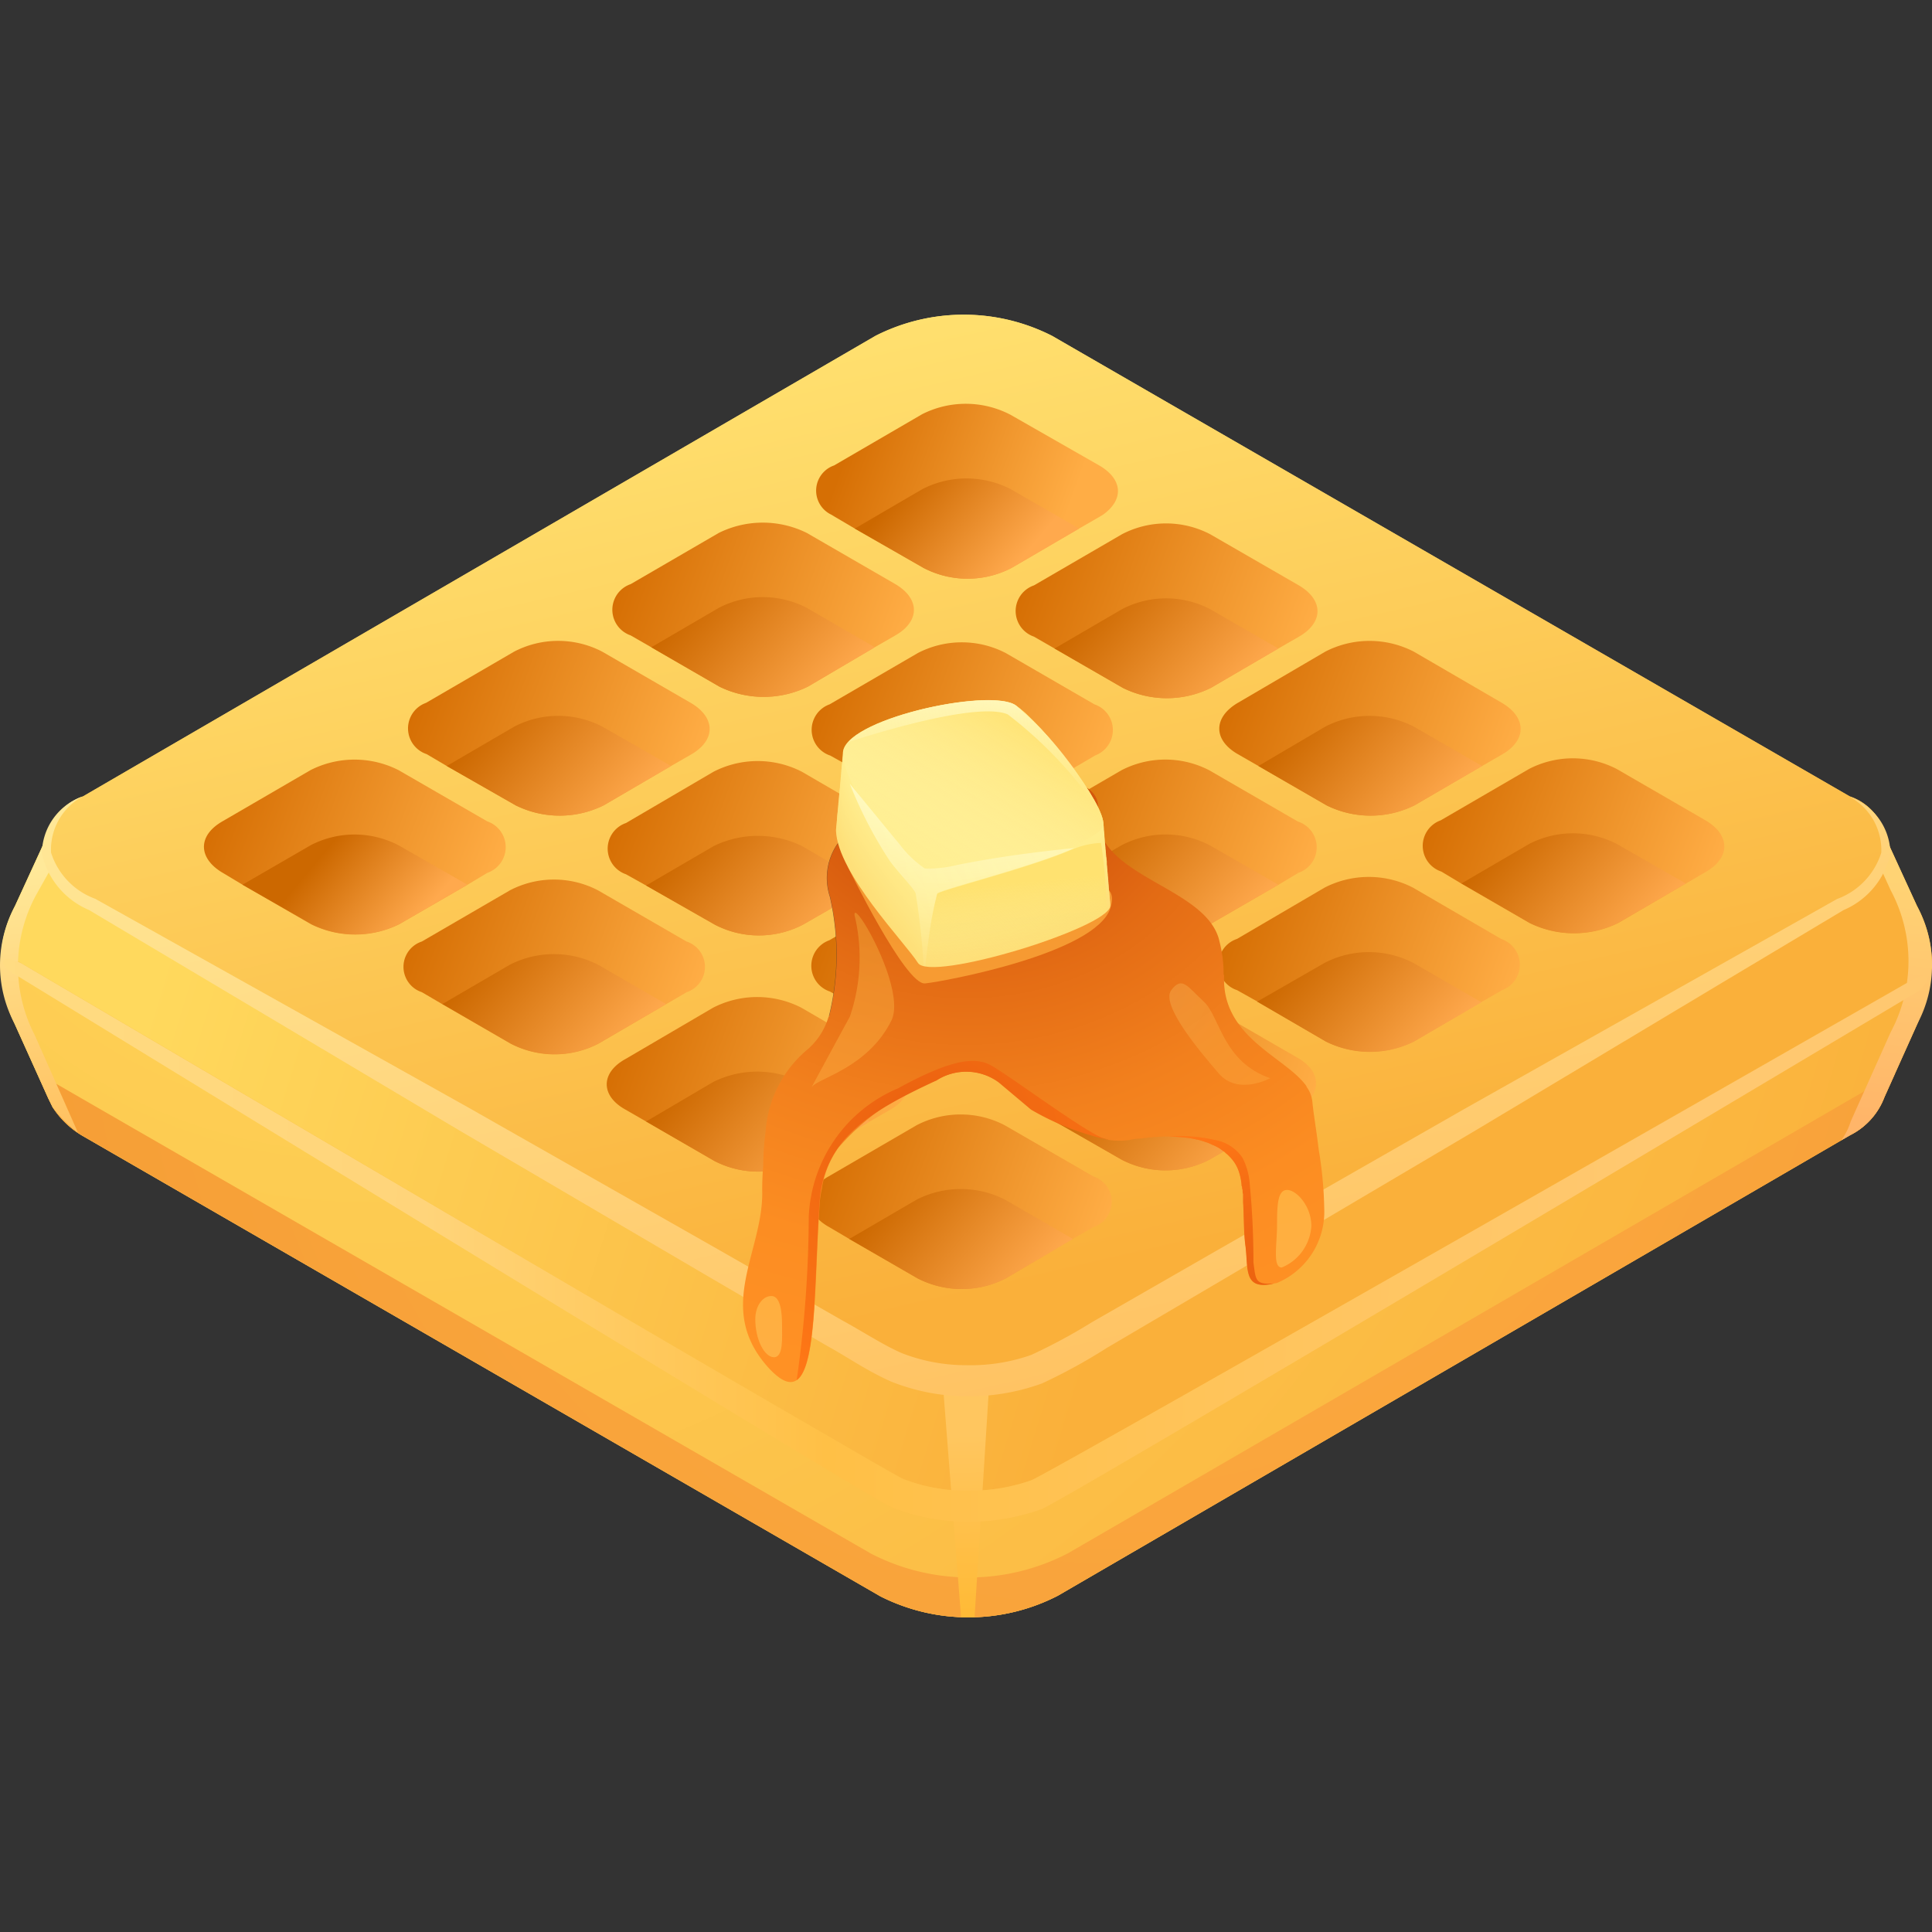 <svg xmlns="http://www.w3.org/2000/svg" xmlns:xlink="http://www.w3.org/1999/xlink" viewBox="0 0 48 48"><rect x="0" y="0" width="48" height="48" fill="#333333" stroke="none"/><defs><radialGradient id="ulLd~GrotburgOYgto5vma" cx="8.941" cy="10.922" r="45.016" gradientUnits="userSpaceOnUse"><stop offset="0" stop-color="#ffd95d"/><stop offset="1" stop-color="#fab03a"/></radialGradient><linearGradient id="ulLd~GrotburgOYgto5vmg" x1="5.186" x2="29.263" y1="19.778" y2="27.11" xlink:href="#ulLd~GrotburgOYgto5vma"/><radialGradient id="ulLd~GrotburgOYgto5vmh" cx="8.925" cy="15.911" r="42.361" xlink:href="#ulLd~GrotburgOYgto5vma"/><radialGradient id="ulLd~GrotburgOYgto5vmb" cx="27.587" cy="22.757" r="117.282" gradientUnits="userSpaceOnUse"><stop offset="0" stop-color="#ffad45"/><stop offset="1" stop-color="#d66f04"/></radialGradient><linearGradient id="ulLd~GrotburgOYgto5vmi" x1="47.185" x2="46.525" y1="21.846" y2="27.824" gradientUnits="userSpaceOnUse"><stop offset="0" stop-color="#ffd374"/><stop offset="1" stop-color="#ffb569"/></linearGradient><linearGradient id="ulLd~GrotburgOYgto5vmj" x1=".679" x2="1.682" y1="21.6" y2="28.884" gradientUnits="userSpaceOnUse"><stop offset="0" stop-color="#ffe999"/><stop offset="1" stop-color="#ffbc59"/></linearGradient><linearGradient id="ulLd~GrotburgOYgto5vmk" x1="21.057" x2="26.473" y1="8.234" y2="31.749" gradientUnits="userSpaceOnUse"><stop offset="0" stop-color="#ffe06f"/><stop offset="1" stop-color="#fab03a"/></linearGradient><linearGradient id="ulLd~GrotburgOYgto5vml" x1="26.405" x2="21.068" y1="13.073" y2="11.131" xlink:href="#ulLd~GrotburgOYgto5vmb"/><linearGradient id="ulLd~GrotburgOYgto5vmm" x1="42.435" x2="35.759" y1="22.233" y2="19.803" xlink:href="#ulLd~GrotburgOYgto5vmb"/><linearGradient id="ulLd~GrotburgOYgto5vmn" x1="32.326" x2="25.647" y1="16.396" y2="13.965" xlink:href="#ulLd~GrotburgOYgto5vmb"/><linearGradient id="ulLd~GrotburgOYgto5vmo" x1="37.377" x2="30.703" y1="19.311" y2="16.882" xlink:href="#ulLd~GrotburgOYgto5vmb"/><linearGradient id="ulLd~GrotburgOYgto5vmp" x1="12.151" x2="5.476" y1="22.26" y2="19.831" xlink:href="#ulLd~GrotburgOYgto5vmb"/><linearGradient id="ulLd~GrotburgOYgto5vmq" x1="27.213" x2="20.54" y1="31.072" y2="28.643" xlink:href="#ulLd~GrotburgOYgto5vmb"/><linearGradient id="ulLd~GrotburgOYgto5vmr" x1="17.107" x2="10.433" y1="25.236" y2="22.807" xlink:href="#ulLd~GrotburgOYgto5vmb"/><linearGradient id="ulLd~GrotburgOYgto5vms" x1="22.163" x2="15.484" y1="28.153" y2="25.722" xlink:href="#ulLd~GrotburgOYgto5vmb"/><linearGradient id="ulLd~GrotburgOYgto5vmt" x1="17.228" x2="10.551" y1="19.312" y2="16.882" xlink:href="#ulLd~GrotburgOYgto5vmb"/><linearGradient id="ulLd~GrotburgOYgto5vmu" x1="32.29" x2="25.615" y1="28.124" y2="25.695" xlink:href="#ulLd~GrotburgOYgto5vmb"/><linearGradient id="ulLd~GrotburgOYgto5vmv" x1="22.18" x2="15.51" y1="22.286" y2="19.858" xlink:href="#ulLd~GrotburgOYgto5vmb"/><linearGradient id="ulLd~GrotburgOYgto5vmw" x1="27.233" x2="20.562" y1="25.206" y2="22.778" xlink:href="#ulLd~GrotburgOYgto5vmb"/><linearGradient id="ulLd~GrotburgOYgto5vmx" x1="22.298" x2="15.618" y1="16.366" y2="13.935" xlink:href="#ulLd~GrotburgOYgto5vmb"/><linearGradient id="ulLd~GrotburgOYgto5vmy" x1="37.36" x2="30.686" y1="25.178" y2="22.749" xlink:href="#ulLd~GrotburgOYgto5vmb"/><linearGradient id="ulLd~GrotburgOYgto5vmz" x1="27.254" x2="20.576" y1="19.344" y2="16.913" xlink:href="#ulLd~GrotburgOYgto5vmb"/><linearGradient id="ulLd~GrotburgOYgto5vmA" x1="32.31" x2="25.629" y1="22.263" y2="19.831" xlink:href="#ulLd~GrotburgOYgto5vmb"/><linearGradient id="ulLd~GrotburgOYgto5vmc" x1="25.19" x2="22.577" y1="14.111" y2="11.919" gradientUnits="userSpaceOnUse"><stop offset="0" stop-color="#ffa94d"/><stop offset="1" stop-color="#cc6800"/></linearGradient><linearGradient id="ulLd~GrotburgOYgto5vmB" x1="40.731" x2="37.461" y1="23.321" y2="20.577" xlink:href="#ulLd~GrotburgOYgto5vmc"/><linearGradient id="ulLd~GrotburgOYgto5vmC" x1="30.613" x2="27.352" y1="17.48" y2="14.744" xlink:href="#ulLd~GrotburgOYgto5vmc"/><linearGradient id="ulLd~GrotburgOYgto5vmD" x1="35.674" x2="32.413" y1="20.399" y2="17.662" xlink:href="#ulLd~GrotburgOYgto5vmc"/><linearGradient id="ulLd~GrotburgOYgto5vmE" x1="10.166" x2="7.973" y1="23.11" y2="21.27" xlink:href="#ulLd~GrotburgOYgto5vmc"/><linearGradient id="ulLd~GrotburgOYgto5vmF" x1="25.506" x2="22.245" y1="32.149" y2="29.413" xlink:href="#ulLd~GrotburgOYgto5vmc"/><linearGradient id="ulLd~GrotburgOYgto5vmG" x1="15.401" x2="12.14" y1="26.313" y2="23.577" xlink:href="#ulLd~GrotburgOYgto5vmc"/><linearGradient id="ulLd~GrotburgOYgto5vmH" x1="20.461" x2="17.2" y1="29.231" y2="26.495" xlink:href="#ulLd~GrotburgOYgto5vmc"/><linearGradient id="ulLd~GrotburgOYgto5vmI" x1="15.522" x2="12.252" y1="20.403" y2="17.659" xlink:href="#ulLd~GrotburgOYgto5vmc"/><linearGradient id="ulLd~GrotburgOYgto5vmJ" x1="30.591" x2="27.312" y1="29.208" y2="26.456" xlink:href="#ulLd~GrotburgOYgto5vmc"/><linearGradient id="ulLd~GrotburgOYgto5vmK" x1="20.478" x2="17.2" y1="23.378" y2="20.628" xlink:href="#ulLd~GrotburgOYgto5vmc"/><linearGradient id="ulLd~GrotburgOYgto5vmL" x1="25.538" x2="22.26" y1="26.297" y2="23.546" xlink:href="#ulLd~GrotburgOYgto5vmc"/><linearGradient id="ulLd~GrotburgOYgto5vmM" x1="20.586" x2="17.325" y1="17.449" y2="14.713" xlink:href="#ulLd~GrotburgOYgto5vmc"/><linearGradient id="ulLd~GrotburgOYgto5vmN" x1="35.659" x2="32.381" y1="26.266" y2="23.515" xlink:href="#ulLd~GrotburgOYgto5vmc"/><linearGradient id="ulLd~GrotburgOYgto5vmO" x1="25.554" x2="22.276" y1="20.429" y2="17.679" xlink:href="#ulLd~GrotburgOYgto5vmc"/><linearGradient id="ulLd~GrotburgOYgto5vmP" x1="30.607" x2="27.328" y1="23.356" y2="20.604" xlink:href="#ulLd~GrotburgOYgto5vmc"/><linearGradient id="ulLd~GrotburgOYgto5vmQ" x1="24.045" x2="24.194" y1="35.66" y2="40.131" gradientUnits="userSpaceOnUse"><stop offset="0" stop-color="#ffc65f"/><stop offset="1" stop-color="#ffba36"/></linearGradient><linearGradient id="ulLd~GrotburgOYgto5vmR" x1="22.528" x2="27.012" y1="14.69" y2="34.16" gradientUnits="userSpaceOnUse"><stop offset="0" stop-color="#ffe999"/><stop offset="1" stop-color="#ffc363"/></linearGradient><linearGradient id="ulLd~GrotburgOYgto5vmS" x1="-1.782" x2="40.823" y1="30.316" y2="31.108" gradientUnits="userSpaceOnUse"><stop offset="0" stop-color="#ffdd83"/><stop offset=".289" stop-color="#ffd47a"/><stop offset=".526" stop-color="#ffc046"/><stop offset="1" stop-color="#ffc870"/></linearGradient><radialGradient id="ulLd~GrotburgOYgto5vmT" cx="24.094" cy="19.194" r="15.059" gradientTransform="rotate(87.166 25.716 20.738) scale(1 1.161)" gradientUnits="userSpaceOnUse"><stop offset="0" stop-color="#c23e02"/><stop offset=".102" stop-color="#cd4d08"/><stop offset=".334" stop-color="#e36b14"/><stop offset=".564" stop-color="#f2801d"/><stop offset=".789" stop-color="#fc8d22"/><stop offset="1" stop-color="#ff9124"/></radialGradient><radialGradient id="ulLd~GrotburgOYgto5vme" cx="31.792" cy="31.788" r="4.201" gradientUnits="userSpaceOnUse"><stop offset="0" stop-color="#e9600f"/><stop offset="1" stop-color="#ff7816"/></radialGradient><radialGradient id="ulLd~GrotburgOYgto5vmf" cx="23.742" cy="21.392" r="7.768" gradientUnits="userSpaceOnUse"><stop offset="0" stop-color="#ffaf3b"/><stop offset=".227" stop-color="#ffaf3e"/><stop offset="1" stop-color="#ffaf42"/></radialGradient><linearGradient id="ulLd~GrotburgOYgto5vmU" x1="22.564" x2="25.58" y1="21.601" y2="17.791" gradientUnits="userSpaceOnUse"><stop offset="0" stop-color="#fdc955" stop-opacity="0"/><stop offset="1" stop-color="#fdc955"/></linearGradient><linearGradient id="ulLd~GrotburgOYgto5vmV" x1="22.804" x2="25.391" y1="21.795" y2="17.605" gradientUnits="userSpaceOnUse"><stop offset="0" stop-color="#fff6b4" stop-opacity="0"/><stop offset="1" stop-color="#ffe271"/></linearGradient><linearGradient id="ulLd~GrotburgOYgto5vmd" x1="23.697" x2="23.946" y1="24.471" y2="19.758" gradientUnits="userSpaceOnUse"><stop offset="0" stop-color="#fff9bf" stop-opacity="0"/><stop offset="1" stop-color="#fff9bf"/></linearGradient><linearGradient id="ulLd~GrotburgOYgto5vmW" x1="24.191" x2="24.459" y1="19.521" y2="17.163" xlink:href="#ulLd~GrotburgOYgto5vmd"/><linearGradient id="ulLd~GrotburgOYgto5vmX" x1="25.286" x2="25.139" y1="23.685" y2="21.936" gradientUnits="userSpaceOnUse"><stop offset="0" stop-color="#fae27d" stop-opacity="0"/><stop offset="1" stop-color="#ffe270"/></linearGradient><radialGradient id="ulLd~GrotburgOYgto5vmY" cx="23.039" cy="28.214" r="6.719" xlink:href="#ulLd~GrotburgOYgto5vme"/><radialGradient id="ulLd~GrotburgOYgto5vmZ" cx="19.792" cy="31.103" r="2.523" xlink:href="#ulLd~GrotburgOYgto5vmf"/><radialGradient id="ulLd~GrotburgOYgto5vmaa" cx="31.725" cy="29.304" r="2.166" xlink:href="#ulLd~GrotburgOYgto5vmf"/><radialGradient id="ulLd~GrotburgOYgto5vmab" cx="21.421" cy="22.874" r="4.17" gradientUnits="userSpaceOnUse"><stop offset="0" stop-color="#f0a537"/><stop offset=".417" stop-color="#f8aa3d"/><stop offset="1" stop-color="#fcad41"/></radialGradient><radialGradient id="ulLd~GrotburgOYgto5vmac" cx="28.454" cy="24.557" r="3.666" gradientUnits="userSpaceOnUse"><stop offset="0" stop-color="#f2b55f"/><stop offset=".258" stop-color="#f6b252"/><stop offset=".64" stop-color="#fbae45"/><stop offset="1" stop-color="#fcad41"/></radialGradient></defs><g data-name="Waffle"><path fill="url(#ulLd~GrotburgOYgto5vma)" d="M47.626,22.508,46.8,20.722c.2.559-.078,1.165-.838,1.6L26.282,33.777a4.9,4.9,0,0,1-4.409,0L2.051,22.337c-.823-.481-1.087-1.164-.776-1.754H1.259L.374,22.508a3.572,3.572,0,0,0-.341,1.417c.343.2.86.518,1.5.917-.621-.381-1.135-.7-1.5-.917a3.356,3.356,0,0,0,.326,1.5L1.2,27.289l.109.217a2.2,2.2,0,0,0,.745.714L21.873,39.66a4.851,4.851,0,0,0,4.409-.015L45.965,28.2a1.746,1.746,0,0,0,.853-.946l.823-1.832a1.662,1.662,0,0,0,.13-.423L47.783,25A3.236,3.236,0,0,0,47.626,22.508Z"/><path fill="url(#ulLd~GrotburgOYgto5vmg)" d="M48,24.06C45.2,25.659,26.065,36.618,25.63,36.773a4.7,4.7,0,0,1-1.614.264,4.157,4.157,0,0,1-1.584-.3c-.419-.171-19.108-11.176-22.4-13.1a2.979,2.979,0,0,1,.342-1.133l.884-1.925h.016c-.311.59-.047,1.273.776,1.754l19.822,11.44a4.9,4.9,0,0,0,4.409,0L45.965,22.321c.76-.434,1.04-1.04.838-1.6l.822,1.786A3.051,3.051,0,0,1,48,24.06Z"/><path fill="url(#ulLd~GrotburgOYgto5vmh)" d="M47.876,24.37a3.47,3.47,0,0,1-.235,1.056l-.823,1.832a1.746,1.746,0,0,1-.853.946L26.282,39.645a4.851,4.851,0,0,1-4.409.015L2.051,28.22a2.2,2.2,0,0,1-.745-.714L1.2,27.289.359,25.426a3.356,3.356,0,0,1-.326-1.5c3.617,2.2,21.546,13.267,22.1,13.515a5.259,5.259,0,0,0,1.879.373,5.2,5.2,0,0,0,1.878-.326C26.468,37.254,44.492,26.388,47.876,24.37Z"/><path fill="url(#ulLd~GrotburgOYgto5vmb)" d="M47.082,26.668l-.264.59a1.746,1.746,0,0,1-.853.946L26.282,39.645a4.851,4.851,0,0,1-4.409.015L2.051,28.22a2.2,2.2,0,0,1-.745-.714L1.2,27.289l-.279-.637L21.641,38.6a5.318,5.318,0,0,0,4.905-.016Z"/><path fill="url(#ulLd~GrotburgOYgto5vmi)" d="M47.641,25.426l-.823,1.832a1.746,1.746,0,0,1-.853.946l-.218.125a1.626,1.626,0,0,0,.233-.466l.994-2.22a3.733,3.733,0,0,0,0-3.523l-.715-1.568.451-.047.915,2A3.086,3.086,0,0,1,47.641,25.426Z"/><path fill="url(#ulLd~GrotburgOYgto5vmj)" d="M1.937,28.14a3.044,3.044,0,0,1-.631-.634L1.2,27.289.359,25.426a3.086,3.086,0,0,1,.016-2.918l.884-1.925.365.358L.917,22.2a3.712,3.712,0,0,0-.055,3.515Z"/><path fill="url(#ulLd~GrotburgOYgto5vmk)" d="M45.959,19.787,26.138,8.344a4.839,4.839,0,0,0-4.387,0L2.059,19.788a1.345,1.345,0,0,0,0,2.546L21.885,33.778a4.839,4.839,0,0,0,4.4-.006L45.973,22.328a1.343,1.343,0,0,0-.014-2.541"/><path fill="url(#ulLd~GrotburgOYgto5vmk)" d="M10.493,24.657c-.615-.355-.618-.915-.007-1.27l2.186-1.271a2.412,2.412,0,0,1,2.193,0l2.2,1.271a.672.672,0,0,1,.007,1.27l-2.186,1.27a2.409,2.409,0,0,1-2.193,0l-2.2-1.27m5.054,2.918c-.614-.355-.617-.915-.007-1.27l2.186-1.27a2.409,2.409,0,0,1,2.193,0l2.2,1.27a.672.672,0,0,1,.007,1.27l-2.185,1.27a2.406,2.406,0,0,1-2.193,0l-2.2-1.27M20.6,30.493c-.615-.354-.618-.915-.007-1.27l2.186-1.27a2.409,2.409,0,0,1,2.193,0l2.2,1.27a.672.672,0,0,1,.007,1.27L25,31.764a2.412,2.412,0,0,1-2.193,0l-2.2-1.271M5.537,21.682c-.615-.355-.618-.916-.007-1.271l2.186-1.27a2.409,2.409,0,0,1,2.193,0l2.2,1.27a.673.673,0,0,1,.007,1.271L9.93,22.952a2.409,2.409,0,0,1-2.193,0l-2.2-1.27m10.027.028a.67.67,0,0,1-.007-1.27l2.185-1.27a2.411,2.411,0,0,1,2.194,0l2.2,1.27a.672.672,0,0,1,.007,1.27l-2.186,1.27a2.428,2.428,0,0,1-2.193,0l-2.2-1.27m5.054,2.918a.67.67,0,0,1-.007-1.27l2.186-1.27a2.409,2.409,0,0,1,2.193,0l2.2,1.27a.672.672,0,0,1,.007,1.27L25.011,25.9a2.428,2.428,0,0,1-2.193,0l-2.2-1.271m5.055,2.919a.671.671,0,0,1-.007-1.271l2.185-1.27a2.409,2.409,0,0,1,2.193,0l2.2,1.27a.673.673,0,0,1,.007,1.271l-2.186,1.27a2.428,2.428,0,0,1-2.193,0l-2.2-1.27M10.608,18.735a.67.67,0,0,1-.007-1.27l2.186-1.271a2.391,2.391,0,0,1,2.193,0l2.2,1.27a.671.671,0,0,1,.007,1.271L15,20.005a2.428,2.428,0,0,1-2.193,0l-2.2-1.27m10.027.028a.67.67,0,0,1-.008-1.27l2.186-1.27a2.391,2.391,0,0,1,2.193,0l2.2,1.27a.67.67,0,0,1,.007,1.27l-2.186,1.271a2.428,2.428,0,0,1-2.193,0l-2.2-1.271m5.054,2.919a.671.671,0,0,1-.007-1.271l2.186-1.27a2.391,2.391,0,0,1,2.193,0l2.2,1.27a.671.671,0,0,1,.007,1.271l-2.186,1.27a2.428,2.428,0,0,1-2.193,0l-2.2-1.27M30.743,24.6a.671.671,0,0,1-.007-1.271l2.186-1.27a2.391,2.391,0,0,1,2.193,0l2.2,1.27a.671.671,0,0,1,.008,1.271l-2.186,1.27a2.428,2.428,0,0,1-2.193,0l-2.2-1.27M15.679,15.788a.67.67,0,0,1-.008-1.27l2.186-1.271a2.4,2.4,0,0,1,2.193,0l2.2,1.271a.67.67,0,0,1,.007,1.27l-2.186,1.27a2.428,2.428,0,0,1-2.193,0l-2.2-1.27m10.026.028a.671.671,0,0,1-.007-1.27l2.186-1.27a2.391,2.391,0,0,1,2.193,0l2.2,1.27c.6.349.618.916.007,1.27L30.1,17.087a2.428,2.428,0,0,1-2.193,0l-2.2-1.271m5.055,2.919a.671.671,0,0,1-.007-1.271l2.186-1.27a2.391,2.391,0,0,1,2.193,0l2.2,1.27a.671.671,0,0,1,.007,1.271l-2.186,1.27a2.428,2.428,0,0,1-2.193,0l-2.2-1.27m5.054,2.918a.671.671,0,0,1-.007-1.27l2.186-1.271a2.4,2.4,0,0,1,2.193,0l2.2,1.271c.6.349.618.915.007,1.27l-2.185,1.27a2.43,2.43,0,0,1-2.194,0l-2.2-1.27M20.749,12.841l-.079-.057a.659.659,0,0,1,.062-1.219l2.186-1.27a2.412,2.412,0,0,1,2.2.006l2.2,1.27c.575.332.608.852.086,1.213l-.078.057-2.186,1.27a2.428,2.428,0,0,1-2.193,0l-2.2-1.27m25.21,6.946L26.138,8.344a4.839,4.839,0,0,0-4.387,0L2.059,19.788a1.345,1.345,0,0,0,0,2.546L21.885,33.778a4.839,4.839,0,0,0,4.4-.006L45.973,22.328a1.343,1.343,0,0,0-.014-2.541"/><path fill="url(#ulLd~GrotburgOYgto5vml)" d="M27.4,12.79l-.078.047-.512.295-1.677.978a2.369,2.369,0,0,1-2.188,0l-1.708-.978-.5-.295-.077-.047a.662.662,0,0,1,.062-1.226l2.188-1.273a2.4,2.4,0,0,1,2.2.016l2.2,1.257C27.9,11.906,27.927,12.418,27.4,12.79Z"/><path fill="url(#ulLd~GrotburgOYgto5vmm)" d="M42.394,21.654l-.512.3-1.676.978a2.5,2.5,0,0,1-2.205,0l-1.691-.978-.5-.3a.673.673,0,0,1-.016-1.273l2.189-1.273a2.371,2.371,0,0,1,2.189,0l2.2,1.273C42.984,20.738,43,21.3,42.394,21.654Z"/><path fill="url(#ulLd~GrotburgOYgto5vmn)" d="M32.274,15.817l-.513.295-1.676.978a2.463,2.463,0,0,1-2.189,0L26.2,16.112l-.512-.295a.673.673,0,0,1,0-1.273l2.189-1.272a2.369,2.369,0,0,1,2.188,0l2.205,1.272C32.879,14.9,32.894,15.46,32.274,15.817Z"/><path fill="url(#ulLd~GrotburgOYgto5vmo)" d="M37.334,18.736l-.512.295-1.677.977a2.461,2.461,0,0,1-2.188,0l-1.692-.977-.513-.295c-.62-.357-.605-.916,0-1.273l2.174-1.273a2.4,2.4,0,0,1,2.2,0l2.189,1.273C37.924,17.82,37.939,18.379,37.334,18.736Z"/><path fill="url(#ulLd~GrotburgOYgto5vmp)" d="M12.11,21.685l-.5.3-1.692.978a2.47,2.47,0,0,1-2.189,0L6.025,21.98l-.5-.3c-.6-.357-.621-.916,0-1.273l2.189-1.273a2.417,2.417,0,0,1,2.188,0l2.205,1.273A.676.676,0,0,1,12.11,21.685Z"/><path fill="url(#ulLd~GrotburgOYgto5vmq)" d="M27.167,30.486l-.513.295-1.66.978a2.4,2.4,0,0,1-2.2,0L21.1,30.781l-.5-.295c-.621-.341-.621-.916-.016-1.257l2.189-1.273a2.369,2.369,0,0,1,2.188,0l2.205,1.273A.662.662,0,0,1,27.167,30.486Z"/><path fill="url(#ulLd~GrotburgOYgto5vmr)" d="M17.061,24.65l-.512.3-1.676.978a2.371,2.371,0,0,1-2.189,0l-1.692-.978-.512-.3a.662.662,0,0,1,0-1.258l2.189-1.272a2.369,2.369,0,0,1,2.188,0l2.2,1.272A.662.662,0,0,1,17.061,24.65Z"/><path fill="url(#ulLd~GrotburgOYgto5vms)" d="M22.122,27.568l-.513.295-1.676.978a2.371,2.371,0,0,1-2.189,0l-1.692-.978-.512-.295c-.621-.342-.621-.916,0-1.257l2.173-1.273a2.4,2.4,0,0,1,2.2,0l2.188,1.273C22.712,26.652,22.727,27.226,22.122,27.568Z"/><path fill="url(#ulLd~GrotburgOYgto5vmt)" d="M17.186,18.736l-.513.295L15,20.008a2.463,2.463,0,0,1-2.189,0L11.1,19.031l-.5-.295a.673.673,0,0,1-.016-1.273l2.189-1.273a2.371,2.371,0,0,1,2.189,0l2.2,1.273C17.775,17.82,17.791,18.379,17.186,18.736Z"/><path fill="url(#ulLd~GrotburgOYgto5vmu)" d="M32.243,27.552l-.5.28-1.692.978a2.371,2.371,0,0,1-2.189,0l-1.707-.978-.5-.28c-.605-.357-.605-.931,0-1.272l2.189-1.273a2.369,2.369,0,0,1,2.188,0l2.205,1.273C32.848,26.621,32.848,27.2,32.243,27.552Z"/><path fill="url(#ulLd~GrotburgOYgto5vmv)" d="M22.137,21.716l-.512.295-1.676.962a2.371,2.371,0,0,1-2.189,0L16.052,22l-.5-.279a.673.673,0,0,1,0-1.273l2.173-1.273a2.4,2.4,0,0,1,2.2,0l2.189,1.273A.673.673,0,0,1,22.137,21.716Z"/><path fill="url(#ulLd~GrotburgOYgto5vmw)" d="M27.2,24.634l-.513.295-1.676.963a2.4,2.4,0,0,1-2.2,0l-1.692-.978-.5-.28a.673.673,0,0,1-.015-1.273l2.188-1.273a2.371,2.371,0,0,1,2.189,0l2.2,1.273A.676.676,0,0,1,27.2,24.634Z"/><path fill="url(#ulLd~GrotburgOYgto5vmx)" d="M22.246,15.786l-.512.295-1.661.978a2.5,2.5,0,0,1-2.2,0l-1.692-.978-.513-.295a.673.673,0,0,1,0-1.273l2.189-1.272a2.463,2.463,0,0,1,2.189,0l2.2,1.272C22.851,14.87,22.867,15.429,22.246,15.786Z"/><path fill="url(#ulLd~GrotburgOYgto5vmy)" d="M37.319,24.6l-.513.295-1.676.978a2.463,2.463,0,0,1-2.189,0l-1.707-.993-.5-.28a.67.67,0,0,1,0-1.273l2.173-1.273a2.4,2.4,0,0,1,2.2,0L37.3,23.33A.673.673,0,0,1,37.319,24.6Z"/><path fill="url(#ulLd~GrotburgOYgto5vmz)" d="M27.213,18.767l-.512.3-1.676.977a2.463,2.463,0,0,1-2.189,0l-1.708-.993-.5-.279a.673.673,0,0,1-.016-1.273l2.189-1.273a2.371,2.371,0,0,1,2.189,0l2.2,1.273A.673.673,0,0,1,27.213,18.767Z"/><path fill="url(#ulLd~GrotburgOYgto5vmA)" d="M32.258,21.685l-.5.3-1.692.978a2.468,2.468,0,0,1-2.188,0l-1.708-.978-.5-.3a.673.673,0,0,1,0-1.273l2.188-1.273a2.371,2.371,0,0,1,2.189,0l2.2,1.273A.67.67,0,0,1,32.258,21.685Z"/><path fill="url(#ulLd~GrotburgOYgto5vmc)" d="M26.81,13.132l-1.677.978a2.369,2.369,0,0,1-2.188,0l-1.708-.978,1.676-.978a2.4,2.4,0,0,1,2.2,0Z"/><path fill="url(#ulLd~GrotburgOYgto5vmB)" d="M41.882,21.949l-1.676.978a2.5,2.5,0,0,1-2.205,0l-1.691-.978,1.676-.978a2.371,2.371,0,0,1,2.189,0Z"/><path fill="url(#ulLd~GrotburgOYgto5vmC)" d="M31.761,16.112l-1.676.978a2.463,2.463,0,0,1-2.189,0L26.2,16.112l1.677-.978a2.369,2.369,0,0,1,2.188,0Z"/><path fill="url(#ulLd~GrotburgOYgto5vmD)" d="M36.822,19.031l-1.677.977a2.461,2.461,0,0,1-2.188,0l-1.692-.977,1.661-.978a2.4,2.4,0,0,1,2.2,0Z"/><path fill="url(#ulLd~GrotburgOYgto5vmE)" d="M11.613,21.98l-1.692.978a2.47,2.47,0,0,1-2.189,0L6.025,21.98,7.717,21A2.369,2.369,0,0,1,9.9,21Z"/><path fill="url(#ulLd~GrotburgOYgto5vmF)" d="M26.654,30.781l-1.66.978a2.4,2.4,0,0,1-2.2,0L21.1,30.781l1.677-.978a2.417,2.417,0,0,1,2.188,0Z"/><path fill="url(#ulLd~GrotburgOYgto5vmG)" d="M16.549,24.945l-1.676.978a2.371,2.371,0,0,1-2.189,0l-1.692-.978,1.677-.978a2.414,2.414,0,0,1,2.188,0Z"/><path fill="url(#ulLd~GrotburgOYgto5vmH)" d="M21.609,27.863l-1.676.978a2.371,2.371,0,0,1-2.189,0l-1.692-.978,1.661-.978a2.45,2.45,0,0,1,2.2,0Z"/><path fill="url(#ulLd~GrotburgOYgto5vmI)" d="M16.673,19.031,15,20.008a2.463,2.463,0,0,1-2.189,0L11.1,19.031l1.676-.978a2.371,2.371,0,0,1,2.189,0Z"/><path fill="url(#ulLd~GrotburgOYgto5vmJ)" d="M31.746,27.832l-1.692.978a2.371,2.371,0,0,1-2.189,0l-1.707-.978,1.692-.978a2.461,2.461,0,0,1,2.188,0Z"/><path fill="url(#ulLd~GrotburgOYgto5vmK)" d="M21.625,22.011l-1.676.962a2.371,2.371,0,0,1-2.189,0L16.052,22l1.677-.978a2.5,2.5,0,0,1,2.2,0Z"/><path fill="url(#ulLd~GrotburgOYgto5vmL)" d="M26.685,24.929l-1.676.963a2.4,2.4,0,0,1-2.2,0l-1.692-.978,1.676-.978a2.463,2.463,0,0,1,2.189,0Z"/><path fill="url(#ulLd~GrotburgOYgto5vmM)" d="M21.734,16.081l-1.661.978a2.5,2.5,0,0,1-2.2,0l-1.692-.978,1.676-.978a2.371,2.371,0,0,1,2.189,0Z"/><path fill="url(#ulLd~GrotburgOYgto5vmN)" d="M36.806,24.9l-1.676.978a2.463,2.463,0,0,1-2.189,0l-1.707-.993,1.676-.963a2.4,2.4,0,0,1,2.2,0Z"/><path fill="url(#ulLd~GrotburgOYgto5vmO)" d="M26.7,19.062l-1.676.977a2.463,2.463,0,0,1-2.189,0l-1.708-.993,1.677-.962a2.371,2.371,0,0,1,2.189,0Z"/><path fill="url(#ulLd~GrotburgOYgto5vmP)" d="M31.761,21.98l-1.692.978a2.468,2.468,0,0,1-2.188,0l-1.708-.978L27.865,21a2.371,2.371,0,0,1,2.189,0Z"/><polygon fill="url(#ulLd~GrotburgOYgto5vmQ)" points="24.582 34.302 24.213 40.178 23.877 40.178 23.418 34.302 24.582 34.302"/><path fill="url(#ulLd~GrotburgOYgto5vmR)" d="M2.052,19.787a1.508,1.508,0,0,0-.784,1.395,1.8,1.8,0,0,0,1.1,1.149l3.1,1.734,6.194,3.466,6.172,3.506L20.917,32.8c.5.271,1.056.637,1.511.827a4.387,4.387,0,0,0,1.592.291,4.522,4.522,0,0,0,1.6-.255,13.95,13.95,0,0,0,1.505-.811l3.077-1.767,6.162-3.523,6.184-3.484,3.092-1.742a1.8,1.8,0,0,0,1.1-1.152,1.51,1.51,0,0,0-.791-1.392,1.522,1.522,0,0,1,1.018,1.42,1.994,1.994,0,0,1-1.166,1.4L42.76,24.43l-6.089,3.648-6.112,3.61-3.059,1.8a13.934,13.934,0,0,1-1.609.882,5.331,5.331,0,0,1-1.878.321,5.142,5.142,0,0,1-1.873-.366c-.631-.283-1.056-.593-1.593-.888l-3.064-1.79-6.122-3.592-6.1-3.631-3.05-1.815a2,2,0,0,1-1.17-1.395A1.518,1.518,0,0,1,2.052,19.787Z"/><path fill="url(#ulLd~GrotburgOYgto5vmS)" d="M.538,23.938s21.435,12.615,21.89,12.805a4.366,4.366,0,0,0,1.592.291,4.522,4.522,0,0,0,1.6-.255C26.092,36.6,47.53,24.334,47.53,24.334c.513-.265.433,0,.16.275,0,0-21.164,12.622-21.8,12.88a5.331,5.331,0,0,1-1.878.321,5.142,5.142,0,0,1-1.873-.366C21.509,37.161.379,24.213.379,24.213-.121,23.937.025,23.675.538,23.938Z"/><path style="mix-blend-mode:soft-light" fill="#42372c" d="M20.716,21.938c.084.448.46,2.557-.025,3.212a.784.784,0,0,1-.1.109,6.376,6.376,0,0,0,.025-2.982,1.5,1.5,0,0,1,.278-1.43l.109.085-.145.145A1.336,1.336,0,0,0,20.716,21.938Z" opacity=".7"/><path fill="url(#ulLd~GrotburgOYgto5vmT)" d="M32.9,30.022a1.918,1.918,0,0,1-1.176,1.854l-.073.012a1.073,1.073,0,0,1-.254.036c-.473,0-.388-.46-.449-.957-.048-.339-.036-.727-.06-1.091v-.194c0-.024-.012-.048-.012-.072a.207.207,0,0,0-.012-.085c0-.025,0-.049-.013-.061a1.322,1.322,0,0,0-.06-.327.919.919,0,0,0-.194-.352,1.254,1.254,0,0,0-.121-.121c-.012-.012-.024-.012-.037-.036-.036-.024-.072-.049-.121-.085a.95.95,0,0,0-.194-.1,1.15,1.15,0,0,0-.218-.085,1,1,0,0,0-.182-.048,1.281,1.281,0,0,0-.315-.049,3.479,3.479,0,0,0-.375-.024,2.558,2.558,0,0,0-.3.012c-.073,0-.134.012-.194.012a.5.5,0,0,0-.061.012.272.272,0,0,0-.1.012,1.5,1.5,0,0,0-.315.037,1.892,1.892,0,0,1-.521,0c-.012-.012-.012-.012-.024-.012a6.334,6.334,0,0,1-1.83-.861l-.885-.569a1.367,1.367,0,0,0-1.539-.037,5.82,5.82,0,0,0-2.436,1.673,2.361,2.361,0,0,0-.412,1.03,2.308,2.308,0,0,0-.049.315c-.133,1.951-.073,4.084-.569,4.424-.17.121-.4.036-.728-.328-1.284-1.454-.145-2.811-.133-4.29a6.764,6.764,0,0,1,.024-.7,6.768,6.768,0,0,1,.061-.872,2.912,2.912,0,0,1,1.042-2.024,1.714,1.714,0,0,0,.521-.812h.012a6.376,6.376,0,0,0,.025-2.982,1.5,1.5,0,0,1,.278-1.43c1.406-1.806,6.545-2.145,6.375-.751C27.054,21.805,30,21.974,30.3,23.4a3.164,3.164,0,0,1,.1.788c0,.024.012.037.012.061-.06,1.539,1.539,2.012,2.048,2.739V27a.759.759,0,0,1,.146.376c.024.278.1.7.157,1.187A9.658,9.658,0,0,1,32.9,30.022Z"/><path fill="url(#ulLd~GrotburgOYgto5vme)" d="M31.647,31.888a1.073,1.073,0,0,1-.254.036c-.473,0-.388-.46-.449-.957-.048-.339-.036-.727-.06-1.091v-.194c0-.024-.012-.048-.012-.072a.207.207,0,0,0-.012-.085c0-.025,0-.049-.013-.061a1.322,1.322,0,0,0-.06-.327.919.919,0,0,0-.194-.352,1.254,1.254,0,0,0-.121-.121c-.012-.012-.024-.012-.037-.036-.036-.024-.072-.049-.121-.085a.95.95,0,0,0-.194-.1,1.15,1.15,0,0,0-.218-.085,1,1,0,0,0-.182-.048,2.308,2.308,0,0,0-.315-.049,3.479,3.479,0,0,0-.375-.024,3.731,3.731,0,0,1,1.151.085,1.032,1.032,0,0,1,.691.448,1.659,1.659,0,0,1,.169.558,19.967,19.967,0,0,1,.1,2.036C31.2,31.791,31.175,31.924,31.647,31.888Z"/><path fill="url(#ulLd~GrotburgOYgto5vmf)" d="M21.069,21.546s1.428,2.938,1.915,2.887,4.221-.744,4.6-1.862-1.8-.3-1.8-.3Z" opacity=".7"/><path fill="url(#ulLd~GrotburgOYgto5vmU)" d="M20.943,18.723c-.032-.841,3.63-1.64,4.287-1.2s2.239,2.46,2.182,2.979-4.248,1.8-4.538,1.339S20.982,19.734,20.943,18.723Z"/><path fill="#fedf78" d="M20.77,20.64c-.034-.886,3.824-1.728,4.516-1.267s2.36,2.591,2.3,3.138-4.476,1.9-4.781,1.411S20.81,21.705,20.77,20.64Z"/><path fill="#fee079" d="M20.778,20.548c-.034-.883,3.815-1.723,4.505-1.263s2.355,2.585,2.294,3.13-4.465,1.9-4.77,1.408S20.818,21.611,20.778,20.548Z"/><path fill="#fee07a" d="M20.786,20.457c-.034-.881,3.806-1.719,4.495-1.261s2.348,2.579,2.288,3.124-4.455,1.891-4.758,1.4S20.827,21.517,20.786,20.457Z"/><path fill="#fee17b" d="M20.794,20.366c-.033-.879,3.8-1.715,4.484-1.258s2.343,2.573,2.282,3.116-4.443,1.886-4.746,1.4S20.835,21.423,20.794,20.366Z"/><path fill="#fee27c" d="M20.8,20.275c-.034-.878,3.787-1.711,4.472-1.255s2.337,2.566,2.277,3.108-4.432,1.882-4.735,1.4S20.843,21.33,20.8,20.275Z"/><path fill="#fee37d" d="M20.811,20.183c-.033-.875,3.778-1.706,4.462-1.251s2.331,2.56,2.271,3.1-4.422,1.877-4.723,1.394S20.851,21.236,20.811,20.183Z"/><path fill="#fee37f" d="M20.819,20.092c-.033-.873,3.769-1.7,4.451-1.249S27.6,21.4,27.535,21.936s-4.41,1.873-4.711,1.391S20.859,21.142,20.819,20.092Z"/><path fill="#fee480" d="M20.827,20c-.033-.871,3.76-1.7,4.44-1.246s2.32,2.548,2.26,3.085-4.4,1.869-4.7,1.387S20.867,21.048,20.827,20Z"/><path fill="#fee581" d="M20.836,19.909c-.033-.868,3.75-1.694,4.429-1.242s2.314,2.541,2.254,3.078-4.389,1.863-4.688,1.383S20.876,20.954,20.836,19.909Z"/><path fill="#fee582" d="M20.844,19.818c-.033-.866,3.741-1.69,4.418-1.239s2.308,2.535,2.249,3.07-4.378,1.859-4.677,1.38S20.884,20.86,20.844,19.818Z"/><path fill="#fee683" d="M20.852,19.727c-.033-.864,3.732-1.686,4.407-1.236s2.3,2.528,2.243,3.062-4.367,1.854-4.665,1.377S20.892,20.766,20.852,19.727Z"/><path fill="#ffe784" d="M20.861,19.636c-.033-.863,3.722-1.682,4.4-1.234s2.3,2.523,2.237,3.055-4.356,1.85-4.653,1.373S20.9,20.672,20.861,19.636Z"/><path fill="#ffe885" d="M20.869,19.544c-.033-.86,3.713-1.677,4.385-1.23s2.291,2.516,2.232,3.047-4.346,1.845-4.642,1.37S20.908,20.579,20.869,19.544Z"/><path fill="#ffe886" d="M20.877,19.453c-.033-.858,3.7-1.673,4.374-1.227s2.286,2.51,2.227,3.04-4.335,1.84-4.631,1.366S20.916,20.485,20.877,19.453Z"/><path fill="#ffe987" d="M20.885,19.362c-.032-.856,3.695-1.669,4.363-1.224s2.28,2.5,2.221,3.032-4.323,1.836-4.618,1.363S20.925,20.391,20.885,19.362Z"/><path fill="#ffea88" d="M20.894,19.27c-.033-.853,3.685-1.664,4.352-1.22s2.274,2.5,2.215,3.024-4.313,1.831-4.607,1.359S20.933,20.3,20.894,19.27Z"/><path fill="#ffea8a" d="M20.9,19.179c-.033-.851,3.676-1.66,4.341-1.218s2.269,2.491,2.21,3.017-4.3,1.827-4.6,1.356S20.941,20.2,20.9,19.179Z"/><path fill="#ffeb8b" d="M20.91,19.088c-.032-.849,3.667-1.657,4.33-1.215s2.263,2.485,2.205,3.009-4.292,1.822-4.584,1.353S20.949,20.109,20.91,19.088Z"/><path fill="#ffec8c" d="M20.918,19c-.032-.847,3.658-1.653,4.32-1.212s2.257,2.478,2.2,3-4.28,1.818-4.572,1.35S20.957,20.015,20.918,19Z"/><path fill="#ffed8d" d="M20.927,18.905c-.033-.845,3.648-1.648,4.308-1.208s2.251,2.472,2.193,2.994-4.27,1.812-4.561,1.346S20.965,19.922,20.927,18.905Z"/><path fill="#ffed8e" d="M20.935,18.814c-.032-.843,3.639-1.644,4.3-1.2s2.246,2.465,2.188,2.986-4.259,1.808-4.549,1.342S20.974,19.828,20.935,18.814Z"/><path fill="#ffee8f" d="M20.943,18.723c-.032-.841,3.63-1.64,4.287-1.2s2.239,2.46,2.182,2.979-4.248,1.8-4.538,1.339S20.982,19.734,20.943,18.723Z"/><path fill="url(#ulLd~GrotburgOYgto5vmV)" d="M20.943,18.723c-.032-.841,3.63-1.64,4.287-1.2s2.239,2.46,2.182,2.979-4.248,1.8-4.538,1.339S20.982,19.734,20.943,18.723Z"/><path fill="url(#ulLd~GrotburgOYgto5vmd)" d="M26.724,21.065c-1.04.109-1.922.222-2.941.424a2.864,2.864,0,0,1-.807.088,2.67,2.67,0,0,1-.614-.585l-1.248-1.518h0a10.53,10.53,0,0,0,.99,1.912c.2.279.561.638.643.8a17.341,17.341,0,0,1,.2,1.812l.046,0a13.162,13.162,0,0,1,.293-1.8c.1-.105,2.442-.68,3.443-1.145Z"/><path fill="url(#ulLd~GrotburgOYgto5vmW)" d="M27.356,20.223a10.343,10.343,0,0,0-2.319-2.474c-.834-.359-3.968.691-3.968.691.649-.734,3.579-1.309,4.163-.921a8.625,8.625,0,0,1,2.114,2.675A.058.058,0,0,0,27.356,20.223Z"/><path fill="url(#ulLd~GrotburgOYgto5vmX)" d="M27.473,22.654a9.693,9.693,0,0,1-4.485,1.354c.01-.086.056-.4.056-.4a7.987,7.987,0,0,1,.241-1.4c.093-.1,2.374-.662,3.394-1.122.018,0,.027-.015.046-.015a2.028,2.028,0,0,1,.631-.129,13.79,13.79,0,0,1,.139,1.539A.947.947,0,0,1,27.473,22.654Z"/><path fill="url(#ulLd~GrotburgOYgto5vmY)" d="M27.515,28.313a6.533,6.533,0,0,1-1.9-.745l-.814-.685a1.367,1.367,0,0,0-1.539-.037c-1.673.776-2.788,1.455-2.9,3.018-.133,1.951-.073,4.084-.569,4.424a29.045,29.045,0,0,0,.3-4.048,3.626,3.626,0,0,1,2.217-3.2c1.261-.691,1.867-.788,2.267-.594s2.557,1.818,2.908,1.855C27.5,28.3,27.5,28.3,27.515,28.313Z"/><path fill="url(#ulLd~GrotburgOYgto5vmZ)" d="M18.765,32.774c0-.317.175-.575.4-.575s.265.4.265.721.035.8-.2.8S18.765,33.288,18.765,32.774Z"/><path fill="url(#ulLd~GrotburgOYgto5vmaa)" d="M32.58,30.458a1.192,1.192,0,0,1-.735,1.033c-.232,0-.117-.569-.117-1.063s.016-.864.249-.864S32.58,29.964,32.58,30.458Z"/><path fill="url(#ulLd~GrotburgOYgto5vmab)" d="M20.16,27.018s.5-.928.954-1.759a4.516,4.516,0,0,0,.117-2.521c-.044-.46,1.3,1.839.915,2.618C21.553,26.549,20.3,26.786,20.16,27.018Z" opacity=".5"/><path fill="url(#ulLd~GrotburgOYgto5vmac)" d="M29.911,24.888c.4.371.461,1.489,1.647,1.9,0,0-.8.437-1.277-.117S28.828,24.962,29.1,24.6,29.507,24.518,29.911,24.888Z" opacity=".4"/></g></svg>
